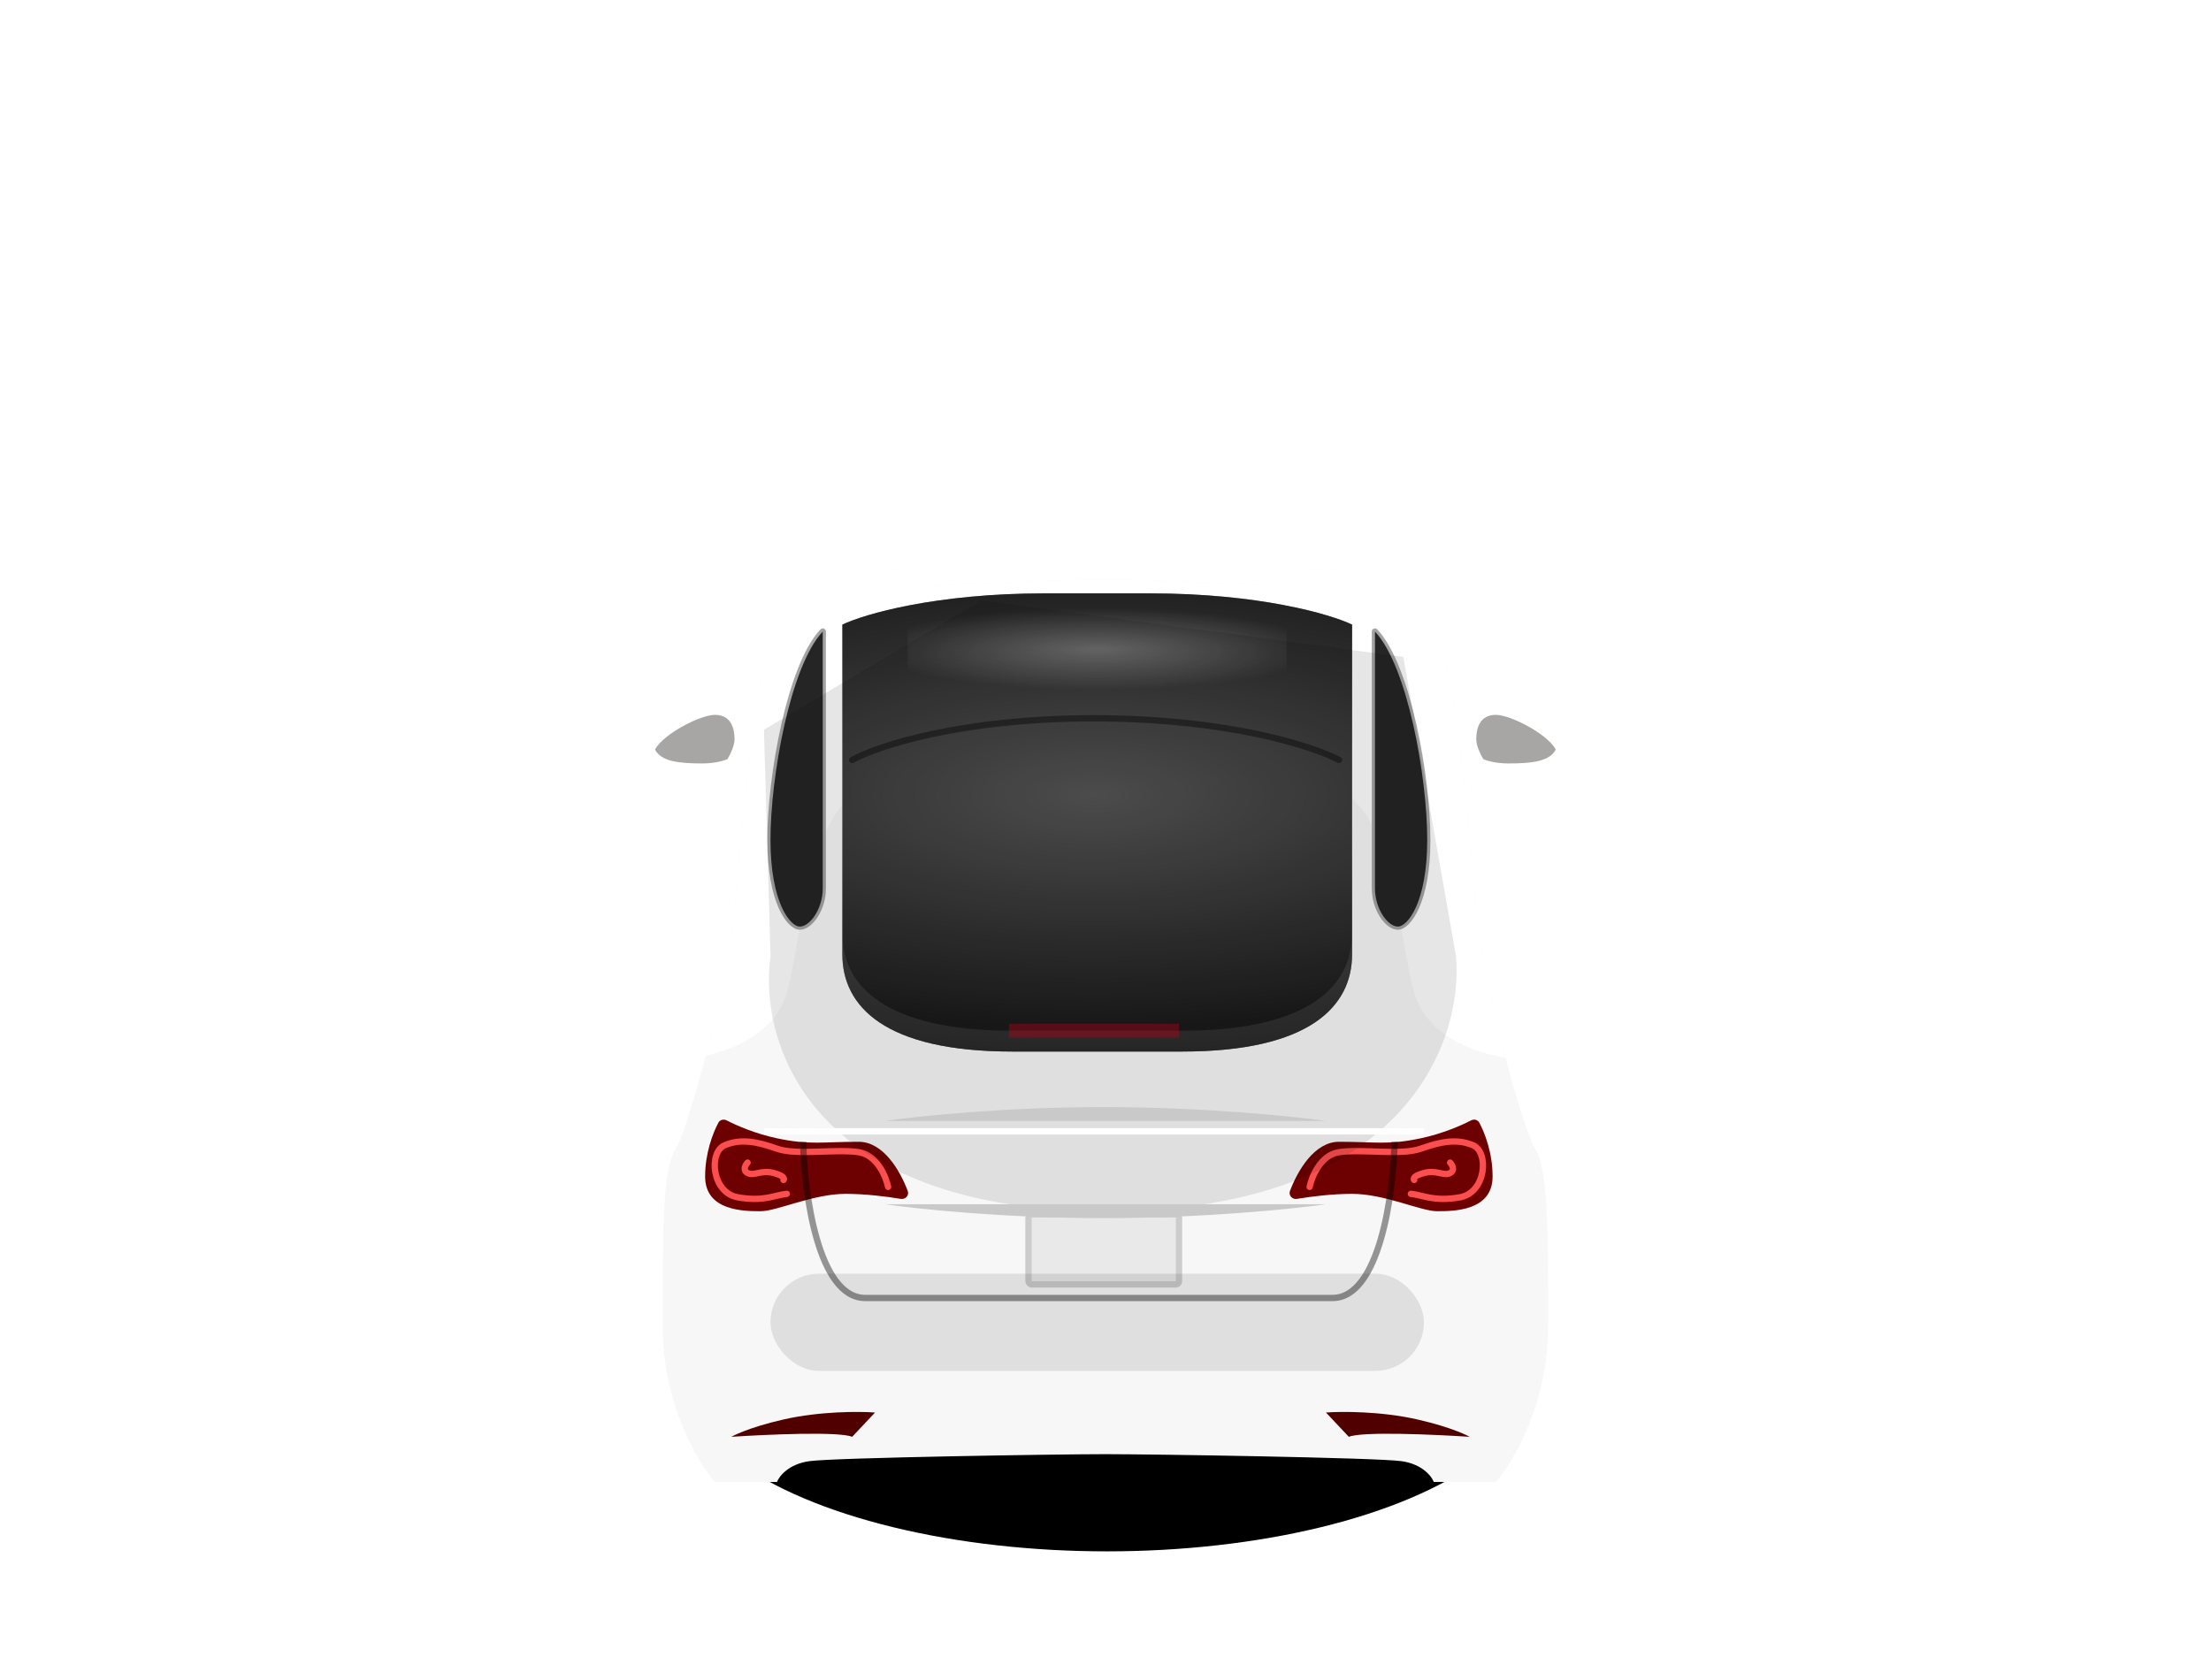 <svg width="350" height="266" viewBox="0 0 350 266" fill="none" xmlns="http://www.w3.org/2000/svg">
<g filter="url(#filter0_f_508_9387)">
<ellipse cx="175.241" cy="217.054" rx="67.759" ry="28.578" fill="black"/>
</g>
<g filter="url(#filter1_f_508_9387)">
<path d="M329.897 67.02C329.897 67.02 260.655 113.734 175.241 113.734C89.828 113.734 20.586 67.02 20.586 67.02C20.586 41.221 89.828 20.306 175.241 20.306C260.655 20.306 329.897 41.221 329.897 67.02Z" fill="url(#paint0_linear_508_9387)" fill-opacity="0.4"/>
</g>
<g filter="url(#filter2_f_508_9387)">
<path d="M262.655 87.904C262.655 103.383 223.519 115.932 175.241 115.932C126.964 115.932 87.828 103.383 87.828 87.904C87.828 72.424 126.964 73.065 175.241 73.065C223.519 73.065 262.655 72.424 262.655 87.904Z" fill="white" fill-opacity="0.3"/>
</g>
<path d="M128.172 231.343C124.862 231.782 123.345 233.724 123 234.64H113.172C110.414 231.526 104.897 222.22 104.897 209.909C104.897 194.521 104.897 185.178 106.966 181.881C109.035 178.584 115.241 155.501 116.276 143.96C117.31 132.419 119.379 107.688 121.966 102.742C124.552 97.796 127.655 93.399 132.31 91.751C136.966 90.102 140.069 90.102 142.138 90.102C143.793 90.102 145.931 91.934 146.793 92.85C152.483 92.484 166.862 91.751 174.724 91.751H175.241C183.104 91.751 197.483 92.484 203.172 92.85C204.035 91.934 206.172 90.102 207.828 90.102C209.897 90.102 213 90.102 217.655 91.751C222.31 93.399 225.414 97.796 228 102.742C230.586 107.688 232.655 132.419 233.69 143.96C234.724 155.501 240.931 178.584 243 181.881C245.069 185.178 245.069 194.521 245.069 209.909C245.069 222.22 239.552 231.526 236.793 234.64H226.966C226.621 233.724 225.104 231.782 221.793 231.343C217.655 230.793 182.483 230.244 175.241 230.244H174.724C167.483 230.244 132.31 230.793 128.172 231.343Z" fill="#F7F7F7"/>
<path fill-rule="evenodd" clip-rule="evenodd" d="M111.71 167.173C116.358 166.152 122.849 163.302 124.552 157.15C125.227 154.711 125.761 151.71 126.329 148.518C127.937 139.486 129.816 128.93 135.931 125.275H212.483C218.598 128.93 220.477 139.486 222.085 148.518C222.653 151.71 223.187 154.711 223.862 157.15C225.776 164.064 233.738 166.808 238.333 167.471C236.256 159.513 234.24 150.102 233.69 143.96C233.63 143.298 233.568 142.592 233.501 141.849C232.416 129.645 230.438 107.404 228 102.742C225.414 97.796 222.31 93.399 217.655 91.751C213 90.102 209.897 90.102 207.828 90.102C206.173 90.102 204.035 91.934 203.173 92.85C197.483 92.484 183.104 91.751 175.242 91.751H174.724C166.862 91.751 152.483 92.484 146.793 92.85C145.931 91.934 143.793 90.102 142.138 90.102C140.069 90.102 136.966 90.102 132.31 91.751C127.655 93.399 124.552 97.796 121.966 102.742C119.528 107.404 117.55 129.645 116.464 141.848C116.398 142.592 116.335 143.298 116.276 143.96C115.732 150.026 113.76 159.279 111.71 167.173Z" fill="white"/>
<path d="M130.491 99.994C130.491 99.892 130.429 99.8 130.334 99.762C130.238 99.724 130.13 99.748 130.059 99.823C128.734 101.231 127.556 103.395 126.534 105.982C125.509 108.574 124.633 111.61 123.92 114.778C122.494 121.113 121.716 128.002 121.716 132.969C121.716 137.939 122.495 141.41 123.482 143.649C123.976 144.768 124.525 145.586 125.061 146.128C125.59 146.664 126.136 146.958 126.621 146.958C127.081 146.958 127.553 146.756 127.991 146.427C128.431 146.097 128.855 145.627 129.223 145.058C129.959 143.92 130.491 142.362 130.491 140.663V99.994Z" fill="#252525" stroke="#A3A3A3" stroke-width="0.5" stroke-linejoin="round"/>
<path d="M133.345 151.105V98.895C136.793 97.246 148.035 93.949 165.414 93.949H181.966C199.345 93.949 210.586 97.246 214.035 98.895V151.105C214.035 159.348 207.31 166.493 187.138 166.493H160.241C140.069 166.493 133.345 159.348 133.345 151.105Z" fill="#545454"/>
<path d="M133.345 151.105V98.895C136.793 97.246 148.035 93.949 165.414 93.949H181.966C199.345 93.949 210.586 97.246 214.035 98.895V151.105C214.035 159.348 207.31 166.493 187.138 166.493H160.241C140.069 166.493 133.345 159.348 133.345 151.105Z" fill="url(#paint1_radial_508_9387)"/>
<g filter="url(#filter3_f_508_9387)">
<rect x="143.69" y="95.048" width="60" height="14.289" fill="url(#paint2_radial_508_9387)" fill-opacity="0.3"/>
</g>
<path d="M217.405 99.994C217.405 99.892 217.468 99.8 217.563 99.762C217.658 99.724 217.767 99.748 217.837 99.823C219.162 101.231 220.34 103.395 221.363 105.982C222.387 108.574 223.264 111.61 223.977 114.778C225.403 121.113 226.181 128.002 226.181 132.969C226.181 137.939 225.402 141.41 224.414 143.649C223.92 144.768 223.372 145.586 222.836 146.128C222.306 146.664 221.761 146.958 221.276 146.958C220.816 146.958 220.344 146.756 219.905 146.427C219.465 146.097 219.042 145.627 218.674 145.058C217.938 143.92 217.405 142.362 217.405 140.663V99.994Z" fill="#252525" stroke="#A3A3A3" stroke-width="0.5" stroke-linejoin="round"/>
<path d="M134.897 120.329C138.862 118.13 152.069 113.734 173.172 113.734C194.276 113.734 207.828 118.13 211.966 120.329" stroke="black" stroke-opacity="0.4" stroke-linecap="round" stroke-linejoin="round"/>
<path fill-rule="evenodd" clip-rule="evenodd" d="M133.345 147.807V151.105C133.345 159.348 140.069 166.493 160.241 166.493H187.138C207.31 166.493 214.035 159.348 214.035 151.105V147.807C214.035 156.051 207.31 163.195 187.138 163.195H160.241C140.069 163.195 133.345 156.051 133.345 147.807Z" fill="#F2F2F2" fill-opacity="0.1"/>
<rect x="159.724" y="162.096" width="26.897" height="2.198" fill="#D0021B" fill-opacity="0.4"/>
<path d="M135.931 180.782C139.807 180.782 142.458 185.298 143.692 188.562C143.957 189.264 143.329 189.947 142.59 189.822C140.41 189.456 137.035 189.026 133.862 189.026C128.69 189.026 123 191.773 120.414 191.773C117.828 191.773 111.621 191.773 111.621 186.278C111.621 182.606 112.823 179.445 113.722 177.756C113.973 177.284 114.566 177.152 115.04 177.399C116.644 178.234 119.587 179.507 123 180.232C128.172 181.331 130.241 180.782 135.931 180.782Z" fill="#6D0000"/>
<g filter="url(#filter4_f_508_9387)">
<path d="M140.586 187.926C140.241 186.278 138.828 182.87 135.931 182.43C132.31 181.881 126.103 182.98 123 181.881C119.897 180.782 117.31 180.232 114.724 181.331C112.138 182.43 112.655 188.842 116.793 189.575C120.931 190.308 122.655 189.209 124.552 189.025M124.034 186.827C124.207 186.644 124.138 186.168 122.483 185.728C120.414 185.178 119.379 186.278 118.345 185.728C117.517 185.288 118 184.446 118.345 184.079" stroke="#FB4E4E" stroke-linecap="round" stroke-linejoin="round"/>
</g>
<path d="M211.966 180.782C208.09 180.782 205.439 185.298 204.205 188.562C203.94 189.264 204.567 189.947 205.307 189.822C207.486 189.456 210.862 189.026 214.034 189.026C219.207 189.026 224.897 191.773 227.483 191.773C230.069 191.773 236.276 191.773 236.276 186.278C236.276 182.606 235.073 179.445 234.175 177.756C233.924 177.284 233.331 177.152 232.857 177.399C231.253 178.234 228.309 179.507 224.897 180.232C219.724 181.331 217.655 180.782 211.966 180.782Z" fill="#6D0000"/>
<g filter="url(#filter5_f_508_9387)">
<path d="M207.31 187.926C207.655 186.278 209.069 182.87 211.965 182.43C215.586 181.881 221.793 182.98 224.897 181.881C228 180.782 230.586 180.232 233.172 181.331C235.759 182.43 235.241 188.842 231.103 189.575C226.965 190.308 225.241 189.209 223.345 189.025M223.862 186.827C223.69 186.644 223.759 186.168 225.414 185.728C227.483 185.178 228.517 186.278 229.552 185.728C230.379 185.288 229.897 184.446 229.552 184.079" stroke="#FB4E4E" stroke-linecap="round" stroke-linejoin="round"/>
</g>
<path d="M127.138 180.782C127.31 189.026 129.517 205.513 136.966 205.513H210.931C218.379 205.513 220.586 189.026 220.759 180.782" stroke="black" stroke-opacity="0.4"/>
<g filter="url(#filter6_f_508_9387)">
<path d="M175.187 191.773C128.026 191.773 120.062 164.87 121.974 151.418L120.931 115.546L155.363 95.048L222.139 104.016L230.486 151.418C231.703 164.87 222.347 191.773 175.187 191.773Z" fill="black" fill-opacity="0.1"/>
</g>
<rect x="162.81" y="192.273" width="23.828" height="11.091" rx="0.5" fill="#E9E9E9" stroke="#CCCCCC"/>
<path d="M174.724 175.286C159 175.286 145.069 176.752 140.069 177.484H209.897C204.724 176.752 190.448 175.286 174.724 175.286Z" fill="black" fill-opacity="0.1"/>
<path d="M174.724 192.873C159 192.873 145.069 191.407 140.069 190.674H209.897C204.724 191.407 190.448 192.873 174.724 192.873Z" fill="#C9C9C9"/>
<path d="M138.517 223.649L134.897 227.496C132.828 226.617 121.276 227.129 115.759 227.496C115.759 227.496 118.241 226.067 124.035 224.748C129.828 223.429 136.103 223.466 138.517 223.649Z" fill="#510000"/>
<path d="M209.897 223.649L213.517 227.496C215.586 226.617 227.138 227.129 232.655 227.496C232.655 227.496 230.172 226.067 224.379 224.748C218.586 223.429 212.31 223.466 209.897 223.649Z" fill="#510000"/>
<path d="M120.931 179.133H225.414" stroke="white"/>
<path d="M117.828 113.734H120.414V117.031H117.828C117.828 119.229 115.241 120.878 111.103 120.878C106.448 120.878 103.345 120.329 103.345 117.031C103.345 112.085 111.621 109.337 114.724 109.337C117.207 109.337 117.828 112.268 117.828 113.734Z" fill="white"/>
<path fill-rule="evenodd" clip-rule="evenodd" d="M115.159 120.198C114.081 120.63 112.709 120.878 111.104 120.878C107.355 120.878 104.613 120.522 103.687 118.661C105.151 116.095 110.923 113.184 113.172 113.184C115.759 113.184 116.276 115.382 116.276 117.031C116.276 118.037 115.674 119.32 115.159 120.198Z" fill="#A8A5A5"/>
<path d="M232.138 113.734H229.552V117.031H232.138C232.138 119.229 234.724 120.878 238.862 120.878C243.517 120.878 246.621 120.329 246.621 117.031C246.621 112.085 238.345 109.337 235.241 109.337C232.759 109.337 232.138 112.268 232.138 113.734Z" fill="white"/>
<path fill-rule="evenodd" clip-rule="evenodd" d="M234.807 120.198C235.884 120.63 237.256 120.878 238.862 120.878C242.611 120.878 245.353 120.522 246.279 118.661C244.815 116.095 239.043 113.184 236.793 113.184C234.207 113.184 233.69 115.382 233.69 117.031C233.69 118.037 234.291 119.32 234.807 120.198Z" fill="#A8A5A5"/>
<g filter="url(#filter7_f_508_9387)">
<rect x="121.966" y="201.666" width="103.448" height="15.388" rx="7.694" fill="black" fill-opacity="0.1"/>
</g>
<defs>
<filter id="filter0_f_508_9387" x="87.483" y="168.476" width="175.517" height="97.156" filterUnits="userSpaceOnUse" color-interpolation-filters="sRGB">
<feFlood flood-opacity="0" result="BackgroundImageFix"/>
<feBlend mode="normal" in="SourceGraphic" in2="BackgroundImageFix" result="shape"/>
<feGaussianBlur stdDeviation="10" result="effect1_foregroundBlur_508_9387"/>
</filter>
<filter id="filter1_f_508_9387" x="0.586" y="0.306" width="349.31" height="133.428" filterUnits="userSpaceOnUse" color-interpolation-filters="sRGB">
<feFlood flood-opacity="0" result="BackgroundImageFix"/>
<feBlend mode="normal" in="SourceGraphic" in2="BackgroundImageFix" result="shape"/>
<feGaussianBlur stdDeviation="10" result="effect1_foregroundBlur_508_9387"/>
</filter>
<filter id="filter2_f_508_9387" x="67.828" y="53.061" width="214.828" height="82.871" filterUnits="userSpaceOnUse" color-interpolation-filters="sRGB">
<feFlood flood-opacity="0" result="BackgroundImageFix"/>
<feBlend mode="normal" in="SourceGraphic" in2="BackgroundImageFix" result="shape"/>
<feGaussianBlur stdDeviation="10" result="effect1_foregroundBlur_508_9387"/>
</filter>
<filter id="filter3_f_508_9387" x="141.69" y="93.048" width="64" height="18.289" filterUnits="userSpaceOnUse" color-interpolation-filters="sRGB">
<feFlood flood-opacity="0" result="BackgroundImageFix"/>
<feBlend mode="normal" in="SourceGraphic" in2="BackgroundImageFix" result="shape"/>
<feGaussianBlur stdDeviation="1" result="effect1_foregroundBlur_508_9387"/>
</filter>
<filter id="filter4_f_508_9387" x="111.643" y="179.232" width="30.443" height="12.088" filterUnits="userSpaceOnUse" color-interpolation-filters="sRGB">
<feFlood flood-opacity="0" result="BackgroundImageFix"/>
<feBlend mode="normal" in="SourceGraphic" in2="BackgroundImageFix" result="shape"/>
<feGaussianBlur stdDeviation="0.5" result="effect1_foregroundBlur_508_9387"/>
</filter>
<filter id="filter5_f_508_9387" x="205.81" y="179.232" width="30.443" height="12.088" filterUnits="userSpaceOnUse" color-interpolation-filters="sRGB">
<feFlood flood-opacity="0" result="BackgroundImageFix"/>
<feBlend mode="normal" in="SourceGraphic" in2="BackgroundImageFix" result="shape"/>
<feGaussianBlur stdDeviation="0.5" result="effect1_foregroundBlur_508_9387"/>
</filter>
<filter id="filter6_f_508_9387" x="116.931" y="91.048" width="117.655" height="104.725" filterUnits="userSpaceOnUse" color-interpolation-filters="sRGB">
<feFlood flood-opacity="0" result="BackgroundImageFix"/>
<feBlend mode="normal" in="SourceGraphic" in2="BackgroundImageFix" result="shape"/>
<feGaussianBlur stdDeviation="2" result="effect1_foregroundBlur_508_9387"/>
</filter>
<filter id="filter7_f_508_9387" x="117.966" y="197.666" width="111.448" height="23.388" filterUnits="userSpaceOnUse" color-interpolation-filters="sRGB">
<feFlood flood-opacity="0" result="BackgroundImageFix"/>
<feBlend mode="normal" in="SourceGraphic" in2="BackgroundImageFix" result="shape"/>
<feGaussianBlur stdDeviation="2" result="effect1_foregroundBlur_508_9387"/>
</filter>
<linearGradient id="paint0_linear_508_9387" x1="174.679" y1="32.883" x2="175.317" y2="113.733" gradientUnits="userSpaceOnUse">
<stop offset="0.006" stop-color="white" stop-opacity="0.2"/>
<stop offset="1" stop-color="white"/>
</linearGradient>
<radialGradient id="paint1_radial_508_9387" cx="0" cy="0" r="1" gradientUnits="userSpaceOnUse" gradientTransform="translate(173.172 125.824) rotate(90) scale(53.309 144.014)">
<stop stop-opacity="0"/>
<stop offset="1"/>
</radialGradient>
<radialGradient id="paint2_radial_508_9387" cx="0" cy="0" r="1" gradientUnits="userSpaceOnUse" gradientTransform="translate(173.69 102.788) rotate(90) scale(6.549 35.929)">
<stop stop-color="white"/>
<stop offset="0.989" stop-color="white" stop-opacity="0"/>
</radialGradient>
</defs>
</svg>
